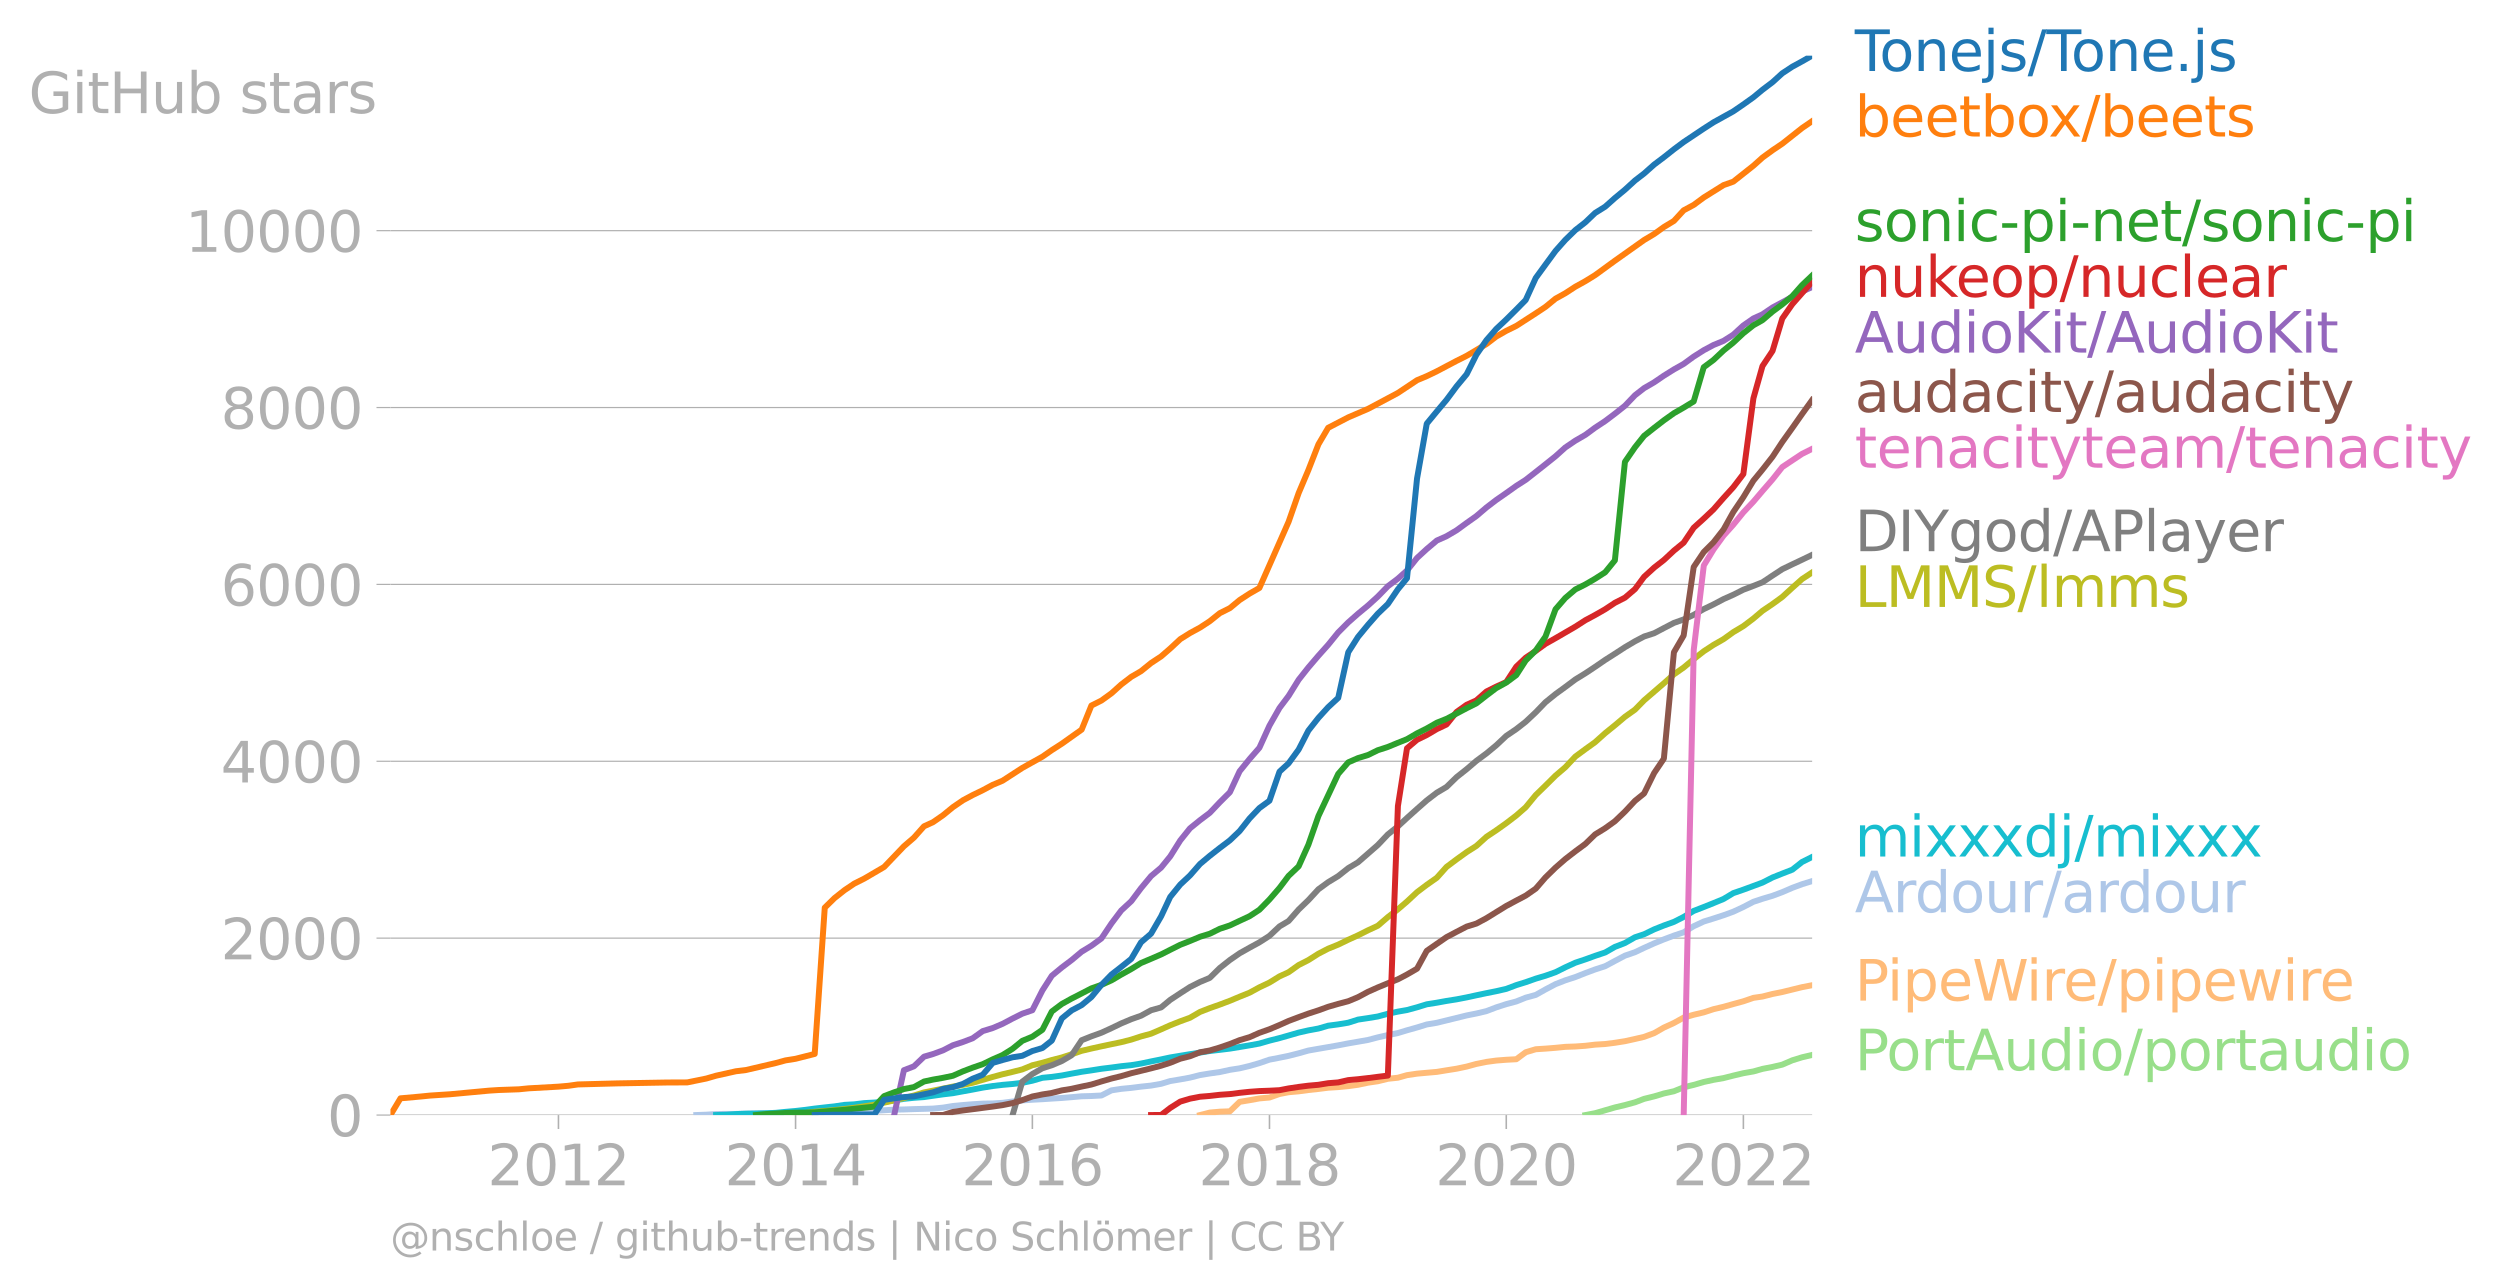 <svg xmlns:xlink="http://www.w3.org/1999/xlink" width="837.3" height="431.485" viewBox="0 0 627.975 323.614" xmlns="http://www.w3.org/2000/svg"><defs><style>*{stroke-linejoin:round;stroke-linecap:butt}</style></defs><g id="figure_1"><path d="M0 323.614h627.975V0H0v323.614z" style="fill:none" id="patch_1"/><g id="axes_1"><path d="M98.073 280.087h357.12V13.975H98.073v266.112z" style="fill:none" id="patch_2"/><g id="matplotlib.axis_1"><g id="xtick_1"><g id="line2d_1"><defs><path id="m285164b189" d="M0 0v3.5" style="stroke:#b0b0b0;stroke-width:.4"/></defs><use xlink:href="#m285164b189" x="140.279" y="280.087" style="fill:#b0b0b0;stroke:#b0b0b0;stroke-width:.4"/></g><g style="fill:#b0b0b0" transform="matrix(.14 0 0 -.14 122.464 297.724)" id="text_1"><defs><path id="DejaVuSans-32" d="M1228 531h2203V0H469v531q359 372 979 998 621 627 780 809 303 340 423 576 121 236 121 464 0 372-261 606-261 235-680 235-297 0-627-103-329-103-704-313v638q381 153 712 231 332 78 607 78 725 0 1156-363 431-362 431-968 0-288-108-546-107-257-392-607-78-91-497-524-418-433-1181-1211z" transform="scale(.016)"/><path id="DejaVuSans-30" d="M2034 4250q-487 0-733-480-245-479-245-1442 0-959 245-1439 246-480 733-480 491 0 736 480 246 480 246 1439 0 963-246 1442-245 480-736 480zm0 500q785 0 1199-621 414-620 414-1801 0-1178-414-1799Q2819-91 2034-91q-784 0-1198 620-414 621-414 1799 0 1181 414 1801 414 621 1198 621z" transform="scale(.016)"/><path id="DejaVuSans-31" d="M794 531h1031v3560L703 3866v575l1116 225h631V531h1031V0H794v531z" transform="scale(.016)"/></defs><use xlink:href="#DejaVuSans-32"/><use xlink:href="#DejaVuSans-30" x="63.623"/><use xlink:href="#DejaVuSans-31" x="127.246"/><use xlink:href="#DejaVuSans-32" x="190.869"/></g></g><g id="xtick_2"><use xlink:href="#m285164b189" x="199.84" y="280.087" style="fill:#b0b0b0;stroke:#b0b0b0;stroke-width:.4" id="line2d_2"/><g style="fill:#b0b0b0" transform="matrix(.14 0 0 -.14 182.025 297.724)" id="text_2"><defs><path id="DejaVuSans-34" d="M2419 4116 825 1625h1594v2491zm-166 550h794V1625h666v-525h-666V0h-628v1100H313v609l1940 2957z" transform="scale(.016)"/></defs><use xlink:href="#DejaVuSans-32"/><use xlink:href="#DejaVuSans-30" x="63.623"/><use xlink:href="#DejaVuSans-31" x="127.246"/><use xlink:href="#DejaVuSans-34" x="190.869"/></g></g><g id="xtick_3"><use xlink:href="#m285164b189" x="259.319" y="280.087" style="fill:#b0b0b0;stroke:#b0b0b0;stroke-width:.4" id="line2d_3"/><g style="fill:#b0b0b0" transform="matrix(.14 0 0 -.14 241.504 297.724)" id="text_3"><defs><path id="DejaVuSans-36" d="M2113 2584q-425 0-674-291-248-290-248-796 0-503 248-796 249-292 674-292t673 292q248 293 248 796 0 506-248 796-248 291-673 291zm1253 1979v-575q-238 112-480 171-242 60-480 60-625 0-955-422-329-422-376-1275 184 272 462 417 279 145 613 145 703 0 1111-427 408-426 408-1160 0-719-425-1154Q2819-91 2113-91q-810 0-1238 620-428 621-428 1799 0 1106 525 1764t1409 658q238 0 480-47t505-140z" transform="scale(.016)"/></defs><use xlink:href="#DejaVuSans-32"/><use xlink:href="#DejaVuSans-30" x="63.623"/><use xlink:href="#DejaVuSans-31" x="127.246"/><use xlink:href="#DejaVuSans-36" x="190.869"/></g></g><g id="xtick_4"><use xlink:href="#m285164b189" x="318.88" y="280.087" style="fill:#b0b0b0;stroke:#b0b0b0;stroke-width:.4" id="line2d_4"/><g style="fill:#b0b0b0" transform="matrix(.14 0 0 -.14 301.065 297.724)" id="text_4"><defs><path id="DejaVuSans-38" d="M2034 2216q-450 0-708-241-257-241-257-662 0-422 257-663 258-241 708-241t709 242q260 243 260 662 0 421-258 662-257 241-711 241zm-631 268q-406 100-633 378-226 279-226 679 0 559 398 884 399 325 1092 325 697 0 1094-325t397-884q0-400-227-679-226-278-629-378 456-106 710-416 255-309 255-755 0-679-414-1042Q2806-91 2034-91q-771 0-1186 362-414 363-414 1042 0 446 256 755 257 310 713 416zm-231 997q0-362 226-565 227-203 636-203 407 0 636 203 230 203 230 565 0 363-230 566-229 203-636 203-409 0-636-203-226-203-226-566z" transform="scale(.016)"/></defs><use xlink:href="#DejaVuSans-32"/><use xlink:href="#DejaVuSans-30" x="63.623"/><use xlink:href="#DejaVuSans-31" x="127.246"/><use xlink:href="#DejaVuSans-38" x="190.869"/></g></g><g id="xtick_5"><use xlink:href="#m285164b189" x="378.359" y="280.087" style="fill:#b0b0b0;stroke:#b0b0b0;stroke-width:.4" id="line2d_5"/><g style="fill:#b0b0b0" transform="matrix(.14 0 0 -.14 360.544 297.724)" id="text_5"><use xlink:href="#DejaVuSans-32"/><use xlink:href="#DejaVuSans-30" x="63.623"/><use xlink:href="#DejaVuSans-32" x="127.246"/><use xlink:href="#DejaVuSans-30" x="190.869"/></g></g><g id="xtick_6"><use xlink:href="#m285164b189" x="437.92" y="280.087" style="fill:#b0b0b0;stroke:#b0b0b0;stroke-width:.4" id="line2d_6"/><g style="fill:#b0b0b0" transform="matrix(.14 0 0 -.14 420.105 297.724)" id="text_6"><use xlink:href="#DejaVuSans-32"/><use xlink:href="#DejaVuSans-30" x="63.623"/><use xlink:href="#DejaVuSans-32" x="127.246"/><use xlink:href="#DejaVuSans-32" x="190.869"/></g></g></g><g id="matplotlib.axis_2"><g id="ytick_1"><path d="M98.073 280.087h357.12" clip-path="url(#p137715a46f)" style="fill:none;stroke:#b0b0b0;stroke-width:.3;stroke-linecap:square" id="line2d_7"/><g id="line2d_8"><defs><path id="m253e7e2cfb" d="M0 0h-3.5" style="stroke:#b0b0b0;stroke-width:.3"/></defs><use xlink:href="#m253e7e2cfb" x="98.073" y="280.087" style="fill:#b0b0b0;stroke:#b0b0b0;stroke-width:.3"/></g><use xlink:href="#DejaVuSans-30" style="fill:#b0b0b0" transform="matrix(.14 0 0 -.14 82.166 285.406)" id="text_7"/></g><g id="ytick_2"><path d="M98.073 235.657h357.12" clip-path="url(#p137715a46f)" style="fill:none;stroke:#b0b0b0;stroke-width:.3;stroke-linecap:square" id="line2d_9"/><use xlink:href="#m253e7e2cfb" x="98.073" y="235.657" style="fill:#b0b0b0;stroke:#b0b0b0;stroke-width:.3" id="line2d_10"/><g style="fill:#b0b0b0" transform="matrix(.14 0 0 -.14 55.443 240.976)" id="text_8"><use xlink:href="#DejaVuSans-32"/><use xlink:href="#DejaVuSans-30" x="63.623"/><use xlink:href="#DejaVuSans-30" x="127.246"/><use xlink:href="#DejaVuSans-30" x="190.869"/></g></g><g id="ytick_3"><path d="M98.073 191.227h357.12" clip-path="url(#p137715a46f)" style="fill:none;stroke:#b0b0b0;stroke-width:.3;stroke-linecap:square" id="line2d_11"/><use xlink:href="#m253e7e2cfb" x="98.073" y="191.227" style="fill:#b0b0b0;stroke:#b0b0b0;stroke-width:.3" id="line2d_12"/><g style="fill:#b0b0b0" transform="matrix(.14 0 0 -.14 55.443 196.546)" id="text_9"><use xlink:href="#DejaVuSans-34"/><use xlink:href="#DejaVuSans-30" x="63.623"/><use xlink:href="#DejaVuSans-30" x="127.246"/><use xlink:href="#DejaVuSans-30" x="190.869"/></g></g><g id="ytick_4"><path d="M98.073 146.797h357.12" clip-path="url(#p137715a46f)" style="fill:none;stroke:#b0b0b0;stroke-width:.3;stroke-linecap:square" id="line2d_13"/><use xlink:href="#m253e7e2cfb" x="98.073" y="146.797" style="fill:#b0b0b0;stroke:#b0b0b0;stroke-width:.3" id="line2d_14"/><g style="fill:#b0b0b0" transform="matrix(.14 0 0 -.14 55.443 152.116)" id="text_10"><use xlink:href="#DejaVuSans-36"/><use xlink:href="#DejaVuSans-30" x="63.623"/><use xlink:href="#DejaVuSans-30" x="127.246"/><use xlink:href="#DejaVuSans-30" x="190.869"/></g></g><g id="ytick_5"><path d="M98.073 102.368h357.12" clip-path="url(#p137715a46f)" style="fill:none;stroke:#b0b0b0;stroke-width:.3;stroke-linecap:square" id="line2d_15"/><use xlink:href="#m253e7e2cfb" x="98.073" y="102.368" style="fill:#b0b0b0;stroke:#b0b0b0;stroke-width:.3" id="line2d_16"/><g style="fill:#b0b0b0" transform="matrix(.14 0 0 -.14 55.443 107.687)" id="text_11"><use xlink:href="#DejaVuSans-38"/><use xlink:href="#DejaVuSans-30" x="63.623"/><use xlink:href="#DejaVuSans-30" x="127.246"/><use xlink:href="#DejaVuSans-30" x="190.869"/></g></g><g id="ytick_6"><path d="M98.073 57.938h357.12" clip-path="url(#p137715a46f)" style="fill:none;stroke:#b0b0b0;stroke-width:.3;stroke-linecap:square" id="line2d_17"/><use xlink:href="#m253e7e2cfb" x="98.073" y="57.938" style="fill:#b0b0b0;stroke:#b0b0b0;stroke-width:.3" id="line2d_18"/><g style="fill:#b0b0b0" transform="matrix(.14 0 0 -.14 46.536 63.257)" id="text_12"><use xlink:href="#DejaVuSans-31"/><use xlink:href="#DejaVuSans-30" x="63.623"/><use xlink:href="#DejaVuSans-30" x="127.246"/><use xlink:href="#DejaVuSans-30" x="190.869"/><use xlink:href="#DejaVuSans-30" x="254.492"/></g></g><g style="fill:#b0b0b0" transform="matrix(.14 0 0 -.14 7.2 28.415)" id="text_13"><defs><path id="DejaVuSans-47" d="M3809 666v1253H2778v519h1656V434q-365-259-806-392-440-133-940-133-1094 0-1712 639-617 640-617 1780 0 1144 617 1783 618 639 1712 639 456 0 867-113 411-112 758-331v-672q-350 297-744 447t-828 150q-857 0-1287-478-429-478-429-1425 0-944 429-1422 430-478 1287-478 334 0 596 58 263 58 472 180z" transform="scale(.016)"/><path id="DejaVuSans-69" d="M603 3500h575V0H603v3500zm0 1363h575v-729H603v729z" transform="scale(.016)"/><path id="DejaVuSans-74" d="M1172 4494v-994h1184v-447H1172V1153q0-428 117-550t477-122h590V0h-590q-666 0-919 248-253 249-253 905v1900H172v447h422v994h578z" transform="scale(.016)"/><path id="DejaVuSans-48" d="M628 4666h631V2753h2294v1913h631V0h-631v2222H1259V0H628v4666z" transform="scale(.016)"/><path id="DejaVuSans-75" d="M544 1381v2119h575V1403q0-497 193-746 194-248 582-248 465 0 735 297 271 297 271 810v1984h575V0h-575v538q-209-319-486-474-276-155-642-155-603 0-916 375-312 375-312 1097zm1447 2203z" transform="scale(.016)"/><path id="DejaVuSans-62" d="M3116 1747q0 634-261 995t-717 361q-457 0-718-361t-261-995q0-634 261-995t718-361q456 0 717 361t261 995zM1159 2969q182 312 458 463 277 152 661 152 638 0 1036-506 399-506 399-1331T3314 415Q2916-91 2278-91q-384 0-661 152-276 152-458 464V0H581v4863h578V2969z" transform="scale(.016)"/><path id="DejaVuSans-73" d="M2834 3397v-544q-243 125-506 187-262 63-544 63-428 0-642-131t-214-394q0-200 153-314t616-217l197-44q612-131 870-370t258-667q0-488-386-773Q2250-91 1575-91q-281 0-586 55T347 128v594q319-166 628-249 309-82 613-82 406 0 624 139 219 139 219 392 0 234-158 359-157 125-692 241l-200 47q-534 112-772 345-237 233-237 639 0 494 350 762 350 269 994 269 318 0 599-47 282-46 519-140z" transform="scale(.016)"/><path id="DejaVuSans-61" d="M2194 1759q-697 0-966-159t-269-544q0-306 202-486 202-179 548-179 479 0 768 339t289 901v128h-572zm1147 238V0h-575v531q-197-318-491-470T1556-91q-537 0-855 302-317 302-317 808 0 590 395 890 396 300 1180 300h807v57q0 397-261 614t-733 217q-300 0-585-72-284-72-546-216v532q315 122 612 182 297 61 578 61 760 0 1135-394 375-393 375-1193z" transform="scale(.016)"/><path id="DejaVuSans-72" d="M2631 2963q-97 56-211 82-114 27-251 27-488 0-749-317t-261-911V0H581v3500h578v-544q182 319 472 473 291 155 707 155 59 0 131-8 72-7 159-23l3-590z" transform="scale(.016)"/></defs><use xlink:href="#DejaVuSans-47"/><use xlink:href="#DejaVuSans-69" x="77.49"/><use xlink:href="#DejaVuSans-74" x="105.273"/><use xlink:href="#DejaVuSans-48" x="144.482"/><use xlink:href="#DejaVuSans-75" x="219.678"/><use xlink:href="#DejaVuSans-62" x="283.057"/><use xlink:href="#DejaVuSans-20" x="346.533"/><use xlink:href="#DejaVuSans-73" x="378.32"/><use xlink:href="#DejaVuSans-74" x="430.42"/><use xlink:href="#DejaVuSans-61" x="469.629"/><use xlink:href="#DejaVuSans-72" x="530.908"/><use xlink:href="#DejaVuSans-73" x="572.021"/></g></g><path d="m398.24 280.087 2.444-.467 2.526-.733 2.444-.71 2.526-.6 2.526-.69 2.281-.866 2.526-.622 2.444-.733 2.526-.555 2.445-1 2.525-.6 2.526-.733 2.445-.533 2.526-.444 2.444-.622 2.526-.6 2.526-.444 2.28-.644 2.527-.49 2.444-.577 2.526-1.088 2.444-.756 2.526-.6" clip-path="url(#p137715a46f)" style="fill:none;stroke:#98df8a;stroke-width:1.5;stroke-linecap:square" id="line2d_19"/><path d="m301.443 280.087 2.445-.622 2.525-.222 2.526-.09 2.445-2.376 2.526-.422 2.444-.445 2.526-.222 2.526-.888 2.28-.445 2.527-.222 2.444-.333 2.526-.267 2.444-.31 2.526-.156 2.526-.245 2.444-.333 2.526-.533 2.444-.355 2.526-.622 2.526-.267 2.282-.644 2.525-.378 2.445-.222 2.526-.222 2.444-.4 2.526-.4 2.526-.533 2.444-.667 2.526-.51 2.444-.334 2.526-.2 2.526-.133 2.363-1.755 2.525-.755 2.445-.156 2.526-.2 2.444-.244 2.526-.089 2.526-.178 2.444-.288 2.526-.156 2.444-.31 2.526-.4 2.526-.556 2.281-.533 2.526-.933 2.444-1.4 2.526-1.155 2.445-1.355 2.525-.711 2.526-.6 2.445-.8 2.526-.6 2.444-.688 2.526-.689 2.526-.866 2.28-.333 2.527-.644 2.444-.49 2.526-.621 2.444-.6 2.526-.489" clip-path="url(#p137715a46f)" style="fill:none;stroke:#ffbb78;stroke-width:1.5;stroke-linecap:square" id="line2d_20"/><path d="m174.907 280.087 2.526-.09 2.444-.155 2.526-.044h2.445l2.525-.067 2.526-.044 2.445-.022 2.526-.045 2.444-.044 2.526-.045 2.526-.022 2.28-.089 2.527-.089 2.444-.11 2.526-.09 2.444-.066 2.526-.045h2.526l2.444-.133 2.526-.155 2.444-.045 2.526-.089 2.526-.066 2.282-.067 2.525-.244 2.445-.4 2.526-.245 2.444-.2 2.526-.155 2.526-.044 2.444-.156 2.526-.333 2.444-.267 2.526-.177 2.526-.134 2.363-.155 2.525-.156 2.445-.2 2.526-.222 2.444-.067 2.526-.133 2.526-1.288 2.444-.378 2.526-.244 2.444-.311 2.526-.267 2.526-.444 2.281-.689 2.526-.422 2.444-.444 2.526-.644 2.445-.4 2.525-.356 2.526-.555 2.445-.378 2.526-.6 2.444-.71 2.526-.867 2.526-.489 2.28-.466 2.527-.644 2.444-.689 2.526-.444 2.444-.422 2.526-.445 2.526-.488 2.444-.422 2.526-.445 2.444-.644 2.526-.578 2.526-.51 2.282-.69 2.525-.71 2.445-.755 2.526-.422 2.444-.6 2.526-.622 2.526-.622 2.444-.489 2.526-.6 2.444-.933 2.526-.822 2.526-.666 2.363-.955 2.525-.69 2.445-1.376 2.526-1.333 2.444-.956 2.526-.822 2.526-1 2.444-.91 2.526-.822 2.444-1.31 2.526-1.334 2.526-.866 2.281-1.088 2.526-1.133 2.444-1 2.526-.955 2.445-.822 2.525-1.533 2.526-1.177 2.445-.756 2.526-.822 2.444-.888 2.526-1.178 2.526-1.31 2.28-.756 2.527-.755 2.444-.91 2.526-1.09 2.444-.91 2.526-.778" clip-path="url(#p137715a46f)" style="fill:none;stroke:#aec7e8;stroke-width:1.5;stroke-linecap:square" id="line2d_21"/><g style="fill:#1f77b4" transform="matrix(.14 0 0 -.14 465.907 17.838)" id="text_14"><defs><path id="DejaVuSans-54" d="M-19 4666h3947v-532H2272V0h-634v4134H-19v532z" transform="scale(.016)"/><path id="DejaVuSans-6f" d="M1959 3097q-462 0-731-361t-269-989q0-628 267-989 268-361 733-361 460 0 728 362 269 363 269 988 0 622-269 986-268 364-728 364zm0 487q750 0 1178-488 429-487 429-1349 0-859-429-1349Q2709-91 1959-91q-753 0-1180 489-426 490-426 1349 0 862 426 1349 427 488 1180 488z" transform="scale(.016)"/><path id="DejaVuSans-6e" d="M3513 2113V0h-575v2094q0 497-194 743-194 247-581 247-466 0-735-297-269-296-269-809V0H581v3500h578v-544q207 316 486 472 280 156 646 156 603 0 912-373 310-373 310-1098z" transform="scale(.016)"/><path id="DejaVuSans-65" d="M3597 1894v-281H953q38-594 358-905t892-311q331 0 642 81t618 244V178Q3153 47 2828-22t-659-69q-838 0-1327 487-489 488-489 1320 0 859 464 1363 464 505 1252 505 706 0 1117-455 411-454 411-1235zm-575 169q-6 471-264 752-258 282-683 282-481 0-770-272t-333-766l2050 4z" transform="scale(.016)"/><path id="DejaVuSans-6a" d="M603 3500h575V-63q0-668-255-968-254-300-820-300h-219v487H38q328 0 446 152Q603-541 603-63v3563zm0 1363h575v-729H603v729z" transform="scale(.016)"/><path id="DejaVuSans-2f" d="M1625 4666h531L531-594H0l1625 5260z" transform="scale(.016)"/><path id="DejaVuSans-2e" d="M684 794h660V0H684v794z" transform="scale(.016)"/></defs><use xlink:href="#DejaVuSans-54"/><use xlink:href="#DejaVuSans-6f" x="44.084"/><use xlink:href="#DejaVuSans-6e" x="105.266"/><use xlink:href="#DejaVuSans-65" x="168.645"/><use xlink:href="#DejaVuSans-6a" x="230.168"/><use xlink:href="#DejaVuSans-73" x="257.951"/><use xlink:href="#DejaVuSans-2f" x="310.051"/><use xlink:href="#DejaVuSans-54" x="343.742"/><use xlink:href="#DejaVuSans-6f" x="387.826"/><use xlink:href="#DejaVuSans-6e" x="449.008"/><use xlink:href="#DejaVuSans-65" x="512.387"/><use xlink:href="#DejaVuSans-2e" x="573.91"/><use xlink:href="#DejaVuSans-6a" x="605.697"/><use xlink:href="#DejaVuSans-73" x="633.48"/></g><g style="fill:#ff7f0e" transform="matrix(.14 0 0 -.14 465.907 34.299)" id="text_15"><defs><path id="DejaVuSans-78" d="M3513 3500 2247 1797 3578 0h-678L1881 1375 863 0H184l1360 1831L300 3500h678l928-1247 928 1247h679z" transform="scale(.016)"/></defs><use xlink:href="#DejaVuSans-62"/><use xlink:href="#DejaVuSans-65" x="63.477"/><use xlink:href="#DejaVuSans-65" x="125"/><use xlink:href="#DejaVuSans-74" x="186.523"/><use xlink:href="#DejaVuSans-62" x="225.732"/><use xlink:href="#DejaVuSans-6f" x="289.209"/><use xlink:href="#DejaVuSans-78" x="347.266"/><use xlink:href="#DejaVuSans-2f" x="406.445"/><use xlink:href="#DejaVuSans-62" x="440.137"/><use xlink:href="#DejaVuSans-65" x="503.613"/><use xlink:href="#DejaVuSans-65" x="565.137"/><use xlink:href="#DejaVuSans-74" x="626.66"/><use xlink:href="#DejaVuSans-73" x="665.869"/></g><g style="fill:#2ca02c" transform="matrix(.14 0 0 -.14 465.907 60.567)" id="text_16"><defs><path id="DejaVuSans-63" d="M3122 3366v-538q-244 135-489 202t-495 67q-560 0-870-355-309-354-309-995t309-996q310-354 870-354 250 0 495 67t489 202V134Q2881 22 2623-34q-257-57-548-57-791 0-1257 497-465 497-465 1341 0 856 470 1346 471 491 1290 491 265 0 518-55 253-54 491-163z" transform="scale(.016)"/><path id="DejaVuSans-2d" d="M313 2009h1684v-512H313v512z" transform="scale(.016)"/><path id="DejaVuSans-70" d="M1159 525v-1856H581v4831h578v-531q182 312 458 463 277 152 661 152 638 0 1036-506 399-506 399-1331T3314 415Q2916-91 2278-91q-384 0-661 152-276 152-458 464zm1957 1222q0 634-261 995t-717 361q-457 0-718-361t-261-995q0-634 261-995t718-361q456 0 717 361t261 995z" transform="scale(.016)"/></defs><use xlink:href="#DejaVuSans-73"/><use xlink:href="#DejaVuSans-6f" x="52.1"/><use xlink:href="#DejaVuSans-6e" x="113.281"/><use xlink:href="#DejaVuSans-69" x="176.66"/><use xlink:href="#DejaVuSans-63" x="204.443"/><use xlink:href="#DejaVuSans-2d" x="259.424"/><use xlink:href="#DejaVuSans-70" x="295.508"/><use xlink:href="#DejaVuSans-69" x="358.984"/><use xlink:href="#DejaVuSans-2d" x="386.768"/><use xlink:href="#DejaVuSans-6e" x="422.852"/><use xlink:href="#DejaVuSans-65" x="486.23"/><use xlink:href="#DejaVuSans-74" x="547.754"/><use xlink:href="#DejaVuSans-2f" x="586.963"/><use xlink:href="#DejaVuSans-73" x="620.654"/><use xlink:href="#DejaVuSans-6f" x="672.754"/><use xlink:href="#DejaVuSans-6e" x="733.936"/><use xlink:href="#DejaVuSans-69" x="797.314"/><use xlink:href="#DejaVuSans-63" x="825.098"/><use xlink:href="#DejaVuSans-2d" x="880.078"/><use xlink:href="#DejaVuSans-70" x="916.162"/><use xlink:href="#DejaVuSans-69" x="979.639"/></g><g style="fill:#d62728" transform="matrix(.14 0 0 -.14 465.907 74.567)" id="text_17"><defs><path id="DejaVuSans-6b" d="M581 4863h578V1991l1716 1509h734L1753 1863 3688 0h-750L1159 1709V0H581v4863z" transform="scale(.016)"/><path id="DejaVuSans-6c" d="M603 4863h575V0H603v4863z" transform="scale(.016)"/></defs><use xlink:href="#DejaVuSans-6e"/><use xlink:href="#DejaVuSans-75" x="63.379"/><use xlink:href="#DejaVuSans-6b" x="126.758"/><use xlink:href="#DejaVuSans-65" x="181.043"/><use xlink:href="#DejaVuSans-6f" x="242.566"/><use xlink:href="#DejaVuSans-70" x="303.748"/><use xlink:href="#DejaVuSans-2f" x="367.225"/><use xlink:href="#DejaVuSans-6e" x="400.916"/><use xlink:href="#DejaVuSans-75" x="464.295"/><use xlink:href="#DejaVuSans-63" x="527.674"/><use xlink:href="#DejaVuSans-6c" x="582.654"/><use xlink:href="#DejaVuSans-65" x="610.438"/><use xlink:href="#DejaVuSans-61" x="671.961"/><use xlink:href="#DejaVuSans-72" x="733.24"/></g><g style="fill:#9467bd" transform="matrix(.14 0 0 -.14 465.907 88.567)" id="text_18"><defs><path id="DejaVuSans-41" d="m2188 4044-857-2322h1716l-859 2322zm-357 622h716L4325 0h-656l-425 1197H1141L716 0H50l1781 4666z" transform="scale(.016)"/><path id="DejaVuSans-64" d="M2906 2969v1894h575V0h-575v525q-181-312-458-464-276-152-664-152-634 0-1033 506-398 507-398 1332t398 1331q399 506 1033 506 388 0 664-152 277-151 458-463zM947 1747q0-634 261-995t717-361q456 0 718 361 263 361 263 995t-263 995q-262 361-718 361t-717-361q-261-361-261-995z" transform="scale(.016)"/><path id="DejaVuSans-4b" d="M628 4666h631V2694l2094 1972h813L1850 2491 4331 0h-831L1259 2247V0H628v4666z" transform="scale(.016)"/></defs><use xlink:href="#DejaVuSans-41"/><use xlink:href="#DejaVuSans-75" x="68.408"/><use xlink:href="#DejaVuSans-64" x="131.787"/><use xlink:href="#DejaVuSans-69" x="195.264"/><use xlink:href="#DejaVuSans-6f" x="223.047"/><use xlink:href="#DejaVuSans-4b" x="284.229"/><use xlink:href="#DejaVuSans-69" x="349.805"/><use xlink:href="#DejaVuSans-74" x="377.588"/><use xlink:href="#DejaVuSans-2f" x="416.797"/><use xlink:href="#DejaVuSans-41" x="450.488"/><use xlink:href="#DejaVuSans-75" x="518.896"/><use xlink:href="#DejaVuSans-64" x="582.275"/><use xlink:href="#DejaVuSans-69" x="645.752"/><use xlink:href="#DejaVuSans-6f" x="673.535"/><use xlink:href="#DejaVuSans-4b" x="734.717"/><use xlink:href="#DejaVuSans-69" x="800.293"/><use xlink:href="#DejaVuSans-74" x="828.076"/></g><g style="fill:#8c564b" transform="matrix(.14 0 0 -.14 465.907 103.485)" id="text_19"><defs><path id="DejaVuSans-79" d="M2059-325q-243-625-475-815-231-191-618-191H506v481h338q237 0 368 113 132 112 291 531l103 262L191 3500h609L1894 763l1094 2737h609L2059-325z" transform="scale(.016)"/></defs><use xlink:href="#DejaVuSans-61"/><use xlink:href="#DejaVuSans-75" x="61.279"/><use xlink:href="#DejaVuSans-64" x="124.658"/><use xlink:href="#DejaVuSans-61" x="188.135"/><use xlink:href="#DejaVuSans-63" x="249.414"/><use xlink:href="#DejaVuSans-69" x="304.395"/><use xlink:href="#DejaVuSans-74" x="332.178"/><use xlink:href="#DejaVuSans-79" x="371.387"/><use xlink:href="#DejaVuSans-2f" x="430.566"/><use xlink:href="#DejaVuSans-61" x="464.258"/><use xlink:href="#DejaVuSans-75" x="525.537"/><use xlink:href="#DejaVuSans-64" x="588.916"/><use xlink:href="#DejaVuSans-61" x="652.393"/><use xlink:href="#DejaVuSans-63" x="713.672"/><use xlink:href="#DejaVuSans-69" x="768.652"/><use xlink:href="#DejaVuSans-74" x="796.436"/><use xlink:href="#DejaVuSans-79" x="835.645"/></g><g style="fill:#e377c2" transform="matrix(.14 0 0 -.14 465.907 117.485)" id="text_20"><defs><path id="DejaVuSans-6d" d="M3328 2828q216 388 516 572t706 184q547 0 844-383 297-382 297-1088V0h-578v2094q0 503-179 746-178 244-543 244-447 0-707-297-259-296-259-809V0h-578v2094q0 506-178 748t-550 242q-441 0-701-298-259-298-259-808V0H581v3500h578v-544q197 322 472 475t653 153q382 0 649-194 267-193 395-562z" transform="scale(.016)"/></defs><use xlink:href="#DejaVuSans-74"/><use xlink:href="#DejaVuSans-65" x="39.209"/><use xlink:href="#DejaVuSans-6e" x="100.732"/><use xlink:href="#DejaVuSans-61" x="164.111"/><use xlink:href="#DejaVuSans-63" x="225.391"/><use xlink:href="#DejaVuSans-69" x="280.371"/><use xlink:href="#DejaVuSans-74" x="308.154"/><use xlink:href="#DejaVuSans-79" x="347.363"/><use xlink:href="#DejaVuSans-74" x="406.543"/><use xlink:href="#DejaVuSans-65" x="445.752"/><use xlink:href="#DejaVuSans-61" x="507.275"/><use xlink:href="#DejaVuSans-6d" x="568.555"/><use xlink:href="#DejaVuSans-2f" x="665.967"/><use xlink:href="#DejaVuSans-74" x="699.658"/><use xlink:href="#DejaVuSans-65" x="738.867"/><use xlink:href="#DejaVuSans-6e" x="800.391"/><use xlink:href="#DejaVuSans-61" x="863.77"/><use xlink:href="#DejaVuSans-63" x="925.049"/><use xlink:href="#DejaVuSans-69" x="980.029"/><use xlink:href="#DejaVuSans-74" x="1007.813"/><use xlink:href="#DejaVuSans-79" x="1047.021"/></g><g style="fill:#7f7f7f" transform="matrix(.14 0 0 -.14 465.907 138.451)" id="text_21"><defs><path id="DejaVuSans-44" d="M1259 4147V519h763q966 0 1414 437 448 438 448 1382 0 937-448 1373t-1414 436h-763zm-631 519h1297q1356 0 1990-564 635-564 635-1764 0-1207-638-1773Q3275 0 1925 0H628v4666z" transform="scale(.016)"/><path id="DejaVuSans-49" d="M628 4666h631V0H628v4666z" transform="scale(.016)"/><path id="DejaVuSans-59" d="M-13 4666h679l1293-1919 1285 1919h678L2272 2222V0h-634v2222L-13 4666z" transform="scale(.016)"/><path id="DejaVuSans-67" d="M2906 1791q0 625-258 968-257 344-723 344-462 0-720-344-258-343-258-968 0-622 258-966t720-344q466 0 723 344 258 344 258 966zm575-1357q0-893-397-1329-396-436-1215-436-303 0-572 45t-522 139v559q253-137 500-202 247-66 503-66 566 0 847 295t281 892v285q-178-310-456-463T1784 0Q1141 0 747 490 353 981 353 1791q0 812 394 1302 394 491 1037 491 388 0 666-153t456-462v531h575V434z" transform="scale(.016)"/><path id="DejaVuSans-50" d="M1259 4147V2394h794q441 0 681 228 241 228 241 650 0 419-241 647-240 228-681 228h-794zm-631 519h1425q785 0 1186-355 402-355 402-1039 0-691-402-1044-401-353-1186-353h-794V0H628v4666z" transform="scale(.016)"/></defs><use xlink:href="#DejaVuSans-44"/><use xlink:href="#DejaVuSans-49" x="77.002"/><use xlink:href="#DejaVuSans-59" x="106.494"/><use xlink:href="#DejaVuSans-67" x="167.578"/><use xlink:href="#DejaVuSans-6f" x="231.055"/><use xlink:href="#DejaVuSans-64" x="292.236"/><use xlink:href="#DejaVuSans-2f" x="355.713"/><use xlink:href="#DejaVuSans-41" x="389.404"/><use xlink:href="#DejaVuSans-50" x="457.813"/><use xlink:href="#DejaVuSans-6c" x="518.115"/><use xlink:href="#DejaVuSans-61" x="545.898"/><use xlink:href="#DejaVuSans-79" x="607.178"/><use xlink:href="#DejaVuSans-65" x="666.357"/><use xlink:href="#DejaVuSans-72" x="727.881"/></g><g style="fill:#bcbd22" transform="matrix(.14 0 0 -.14 465.907 152.451)" id="text_22"><defs><path id="DejaVuSans-4c" d="M628 4666h631V531h2272V0H628v4666z" transform="scale(.016)"/><path id="DejaVuSans-4d" d="M628 4666h941l1190-3175 1197 3175h941V0h-616v4097L3078 897h-634L1241 4097V0H628v4666z" transform="scale(.016)"/><path id="DejaVuSans-53" d="M3425 4513v-616q-359 172-678 256-319 85-616 85-515 0-795-200t-280-569q0-310 186-468 186-157 705-254l381-78q706-135 1042-474t336-907q0-679-455-1029Q2797-91 1919-91q-331 0-705 75-373 75-773 222v650q384-215 753-325 369-109 725-109 540 0 834 212 294 213 294 607 0 343-211 537t-692 291l-385 75q-706 140-1022 440-315 300-315 835 0 619 436 975t1201 356q329 0 669-60 341-59 697-177z" transform="scale(.016)"/></defs><use xlink:href="#DejaVuSans-4c"/><use xlink:href="#DejaVuSans-4d" x="55.713"/><use xlink:href="#DejaVuSans-4d" x="141.992"/><use xlink:href="#DejaVuSans-53" x="228.271"/><use xlink:href="#DejaVuSans-2f" x="291.748"/><use xlink:href="#DejaVuSans-6c" x="325.439"/><use xlink:href="#DejaVuSans-6d" x="353.223"/><use xlink:href="#DejaVuSans-6d" x="450.635"/><use xlink:href="#DejaVuSans-73" x="548.047"/></g><g style="fill:#17becf" transform="matrix(.14 0 0 -.14 465.907 215.16)" id="text_23"><use xlink:href="#DejaVuSans-6d"/><use xlink:href="#DejaVuSans-69" x="97.412"/><use xlink:href="#DejaVuSans-78" x="125.195"/><use xlink:href="#DejaVuSans-78" x="184.375"/><use xlink:href="#DejaVuSans-78" x="243.555"/><use xlink:href="#DejaVuSans-64" x="302.734"/><use xlink:href="#DejaVuSans-6a" x="366.211"/><use xlink:href="#DejaVuSans-2f" x="393.994"/><use xlink:href="#DejaVuSans-6d" x="427.686"/><use xlink:href="#DejaVuSans-69" x="525.098"/><use xlink:href="#DejaVuSans-78" x="552.881"/><use xlink:href="#DejaVuSans-78" x="612.061"/><use xlink:href="#DejaVuSans-78" x="671.24"/></g><g style="fill:#aec7e8" transform="matrix(.14 0 0 -.14 465.907 229.16)" id="text_24"><use xlink:href="#DejaVuSans-41"/><use xlink:href="#DejaVuSans-72" x="68.408"/><use xlink:href="#DejaVuSans-64" x="107.771"/><use xlink:href="#DejaVuSans-6f" x="171.248"/><use xlink:href="#DejaVuSans-75" x="232.43"/><use xlink:href="#DejaVuSans-72" x="295.809"/><use xlink:href="#DejaVuSans-2f" x="336.922"/><use xlink:href="#DejaVuSans-61" x="370.613"/><use xlink:href="#DejaVuSans-72" x="431.893"/><use xlink:href="#DejaVuSans-64" x="471.256"/><use xlink:href="#DejaVuSans-6f" x="534.732"/><use xlink:href="#DejaVuSans-75" x="595.914"/><use xlink:href="#DejaVuSans-72" x="659.293"/></g><g style="fill:#ffbb78" transform="matrix(.14 0 0 -.14 465.907 251.338)" id="text_25"><defs><path id="DejaVuSans-57" d="M213 4666h637l981-3944 978 3944h710l981-3944 978 3944h641L4947 0h-794l-984 4050L2175 0h-794L213 4666z" transform="scale(.016)"/><path id="DejaVuSans-77" d="M269 3500h575l719-2731 715 2731h678l719-2731 716 2731h575L4050 0h-678l-753 2869L1863 0h-679L269 3500z" transform="scale(.016)"/></defs><use xlink:href="#DejaVuSans-50"/><use xlink:href="#DejaVuSans-69" x="58.053"/><use xlink:href="#DejaVuSans-70" x="85.836"/><use xlink:href="#DejaVuSans-65" x="149.313"/><use xlink:href="#DejaVuSans-57" x="210.836"/><use xlink:href="#DejaVuSans-69" x="307.463"/><use xlink:href="#DejaVuSans-72" x="335.246"/><use xlink:href="#DejaVuSans-65" x="374.109"/><use xlink:href="#DejaVuSans-2f" x="435.633"/><use xlink:href="#DejaVuSans-70" x="469.324"/><use xlink:href="#DejaVuSans-69" x="532.801"/><use xlink:href="#DejaVuSans-70" x="560.584"/><use xlink:href="#DejaVuSans-65" x="624.061"/><use xlink:href="#DejaVuSans-77" x="685.584"/><use xlink:href="#DejaVuSans-69" x="767.371"/><use xlink:href="#DejaVuSans-72" x="795.154"/><use xlink:href="#DejaVuSans-65" x="834.018"/></g><g style="fill:#98df8a" transform="matrix(.14 0 0 -.14 465.907 268.844)" id="text_26"><use xlink:href="#DejaVuSans-50"/><use xlink:href="#DejaVuSans-6f" x="56.678"/><use xlink:href="#DejaVuSans-72" x="117.859"/><use xlink:href="#DejaVuSans-74" x="158.973"/><use xlink:href="#DejaVuSans-41" x="198.182"/><use xlink:href="#DejaVuSans-75" x="266.59"/><use xlink:href="#DejaVuSans-64" x="329.969"/><use xlink:href="#DejaVuSans-69" x="393.445"/><use xlink:href="#DejaVuSans-6f" x="421.229"/><use xlink:href="#DejaVuSans-2f" x="482.41"/><use xlink:href="#DejaVuSans-70" x="516.102"/><use xlink:href="#DejaVuSans-6f" x="579.578"/><use xlink:href="#DejaVuSans-72" x="640.76"/><use xlink:href="#DejaVuSans-74" x="681.873"/><use xlink:href="#DejaVuSans-61" x="721.082"/><use xlink:href="#DejaVuSans-75" x="782.361"/><use xlink:href="#DejaVuSans-64" x="845.74"/><use xlink:href="#DejaVuSans-69" x="909.217"/><use xlink:href="#DejaVuSans-6f" x="937"/></g><g style="fill:#b0b0b0" transform="matrix(.097 0 0 -.097 98.073 314.123)" id="text_27"><defs><path id="DejaVuSans-40" d="M2381 1678q0-447 222-702 222-254 610-254 384 0 604 256 221 256 221 700 0 438-225 695-225 258-607 258-378 0-602-256-223-256-223-697zm1703-934q-187-241-429-355t-564-114q-538 0-874 389t-336 1014q0 625 337 1015 338 391 873 391 322 0 565-117 244-117 428-354v409h447V722q457 69 714 417 258 349 258 902 0 334-99 628-98 294-298 544-325 409-792 626t-1017 217q-384 0-738-102-353-101-653-301-490-319-767-836-276-517-276-1120 0-497 179-932 180-434 521-765 328-325 759-495 431-171 922-171 403 0 792 136t714 389l281-347q-390-303-851-464t-936-161q-578 0-1091 205-512 205-912 595Q841 78 631 592q-209 514-209 1105 0 569 212 1084 213 516 607 907 403 396 931 607t1119 211q662 0 1229-272 568-271 952-771 234-307 357-666 124-359 124-744 0-822-497-1297T4084 263v481z" transform="scale(.016)"/><path id="DejaVuSans-68" d="M3513 2113V0h-575v2094q0 497-194 743-194 247-581 247-466 0-735-297-269-296-269-809V0H581v4863h578V2956q207 316 486 472 280 156 646 156 603 0 912-373 310-373 310-1098z" transform="scale(.016)"/><path id="DejaVuSans-7c" d="M1344 4891v-6400H813v6400h531z" transform="scale(.016)"/><path id="DejaVuSans-4e" d="M628 4666h850L3547 763v3903h612V0h-850L1241 3903V0H628v4666z" transform="scale(.016)"/><path id="DejaVuSans-f6" d="M1959 3097q-462 0-731-361t-269-989q0-628 267-989 268-361 733-361 460 0 728 362 269 363 269 988 0 622-269 986-268 364-728 364zm0 487q750 0 1178-488 429-487 429-1349 0-859-429-1349Q2709-91 1959-91q-753 0-1180 489-426 490-426 1349 0 862 426 1349 427 488 1180 488zm295 1266h634v-631h-634v631zm-1222 0h634v-631h-634v631z" transform="scale(.016)"/><path id="DejaVuSans-43" d="M4122 4306v-665q-319 297-680 443-361 147-767 147-800 0-1225-489t-425-1414q0-922 425-1411t1225-489q406 0 767 147t680 444V359q-331-225-702-338-370-112-782-112-1060 0-1670 648-609 649-609 1771 0 1125 609 1773 610 649 1670 649 418 0 788-111 371-111 696-333z" transform="scale(.016)"/><path id="DejaVuSans-42" d="M1259 2228V519h1013q509 0 754 211 246 211 246 645 0 438-246 645-245 208-754 208H1259zm0 1919V2741h935q462 0 688 173 227 174 227 530 0 353-227 528-226 175-688 175h-935zm-631 519h1613q722 0 1112-300 391-300 391-853 0-429-200-682t-588-315q466-100 724-418 258-317 258-792 0-625-425-966Q3088 0 2303 0H628v4666z" transform="scale(.016)"/></defs><use xlink:href="#DejaVuSans-40"/><use xlink:href="#DejaVuSans-6e" x="100"/><use xlink:href="#DejaVuSans-73" x="163.379"/><use xlink:href="#DejaVuSans-63" x="215.479"/><use xlink:href="#DejaVuSans-68" x="270.459"/><use xlink:href="#DejaVuSans-6c" x="333.838"/><use xlink:href="#DejaVuSans-6f" x="361.621"/><use xlink:href="#DejaVuSans-65" x="422.803"/><use xlink:href="#DejaVuSans-20" x="484.326"/><use xlink:href="#DejaVuSans-2f" x="516.113"/><use xlink:href="#DejaVuSans-20" x="549.805"/><use xlink:href="#DejaVuSans-67" x="581.592"/><use xlink:href="#DejaVuSans-69" x="645.068"/><use xlink:href="#DejaVuSans-74" x="672.852"/><use xlink:href="#DejaVuSans-68" x="712.061"/><use xlink:href="#DejaVuSans-75" x="775.439"/><use xlink:href="#DejaVuSans-62" x="838.818"/><use xlink:href="#DejaVuSans-2d" x="902.295"/><use xlink:href="#DejaVuSans-74" x="938.379"/><use xlink:href="#DejaVuSans-72" x="977.588"/><use xlink:href="#DejaVuSans-65" x="1016.451"/><use xlink:href="#DejaVuSans-6e" x="1077.975"/><use xlink:href="#DejaVuSans-64" x="1141.354"/><use xlink:href="#DejaVuSans-73" x="1204.83"/><use xlink:href="#DejaVuSans-20" x="1256.93"/><use xlink:href="#DejaVuSans-7c" x="1288.717"/><use xlink:href="#DejaVuSans-20" x="1322.408"/><use xlink:href="#DejaVuSans-4e" x="1354.195"/><use xlink:href="#DejaVuSans-69" x="1429"/><use xlink:href="#DejaVuSans-63" x="1456.783"/><use xlink:href="#DejaVuSans-6f" x="1511.764"/><use xlink:href="#DejaVuSans-20" x="1572.945"/><use xlink:href="#DejaVuSans-53" x="1604.732"/><use xlink:href="#DejaVuSans-63" x="1668.209"/><use xlink:href="#DejaVuSans-68" x="1723.189"/><use xlink:href="#DejaVuSans-6c" x="1786.568"/><use xlink:href="#DejaVuSans-f6" x="1814.352"/><use xlink:href="#DejaVuSans-6d" x="1875.533"/><use xlink:href="#DejaVuSans-65" x="1972.945"/><use xlink:href="#DejaVuSans-72" x="2034.469"/><use xlink:href="#DejaVuSans-20" x="2075.582"/><use xlink:href="#DejaVuSans-7c" x="2107.369"/><use xlink:href="#DejaVuSans-20" x="2141.061"/><use xlink:href="#DejaVuSans-43" x="2172.848"/><use xlink:href="#DejaVuSans-43" x="2242.672"/><use xlink:href="#DejaVuSans-20" x="2312.496"/><use xlink:href="#DejaVuSans-42" x="2344.283"/><use xlink:href="#DejaVuSans-59" x="2407.387"/></g><path d="m179.877 280.087 2.526-.067 2.445-.178 2.525-.089 2.526-.044 2.445-.067 2.526-.11 2.444-.245 2.526-.222 2.526-.289 2.28-.311 2.527-.289 2.444-.266 2.526-.378 2.444-.133 2.526-.311 2.526-.134 2.444-.2 2.526-.355 2.444-.378 2.526-.266 2.526-.178 2.282-.333 2.525-.356 2.445-.288 2.526-.467 2.444-.444 2.526-.489 2.526-.4 2.444-.289 2.526-.222 2.444-.289 2.526-.533 2.526-.733 2.363-.222 2.525-.355 2.445-.467 2.526-.466 2.444-.356 2.526-.4 2.526-.31 2.444-.334 2.526-.267 2.444-.4 2.526-.533 2.526-.51 2.281-.49 2.526-.421 2.444-.4 2.526-.4 2.445-.4 2.525-.289 2.526-.31 2.445-.4 2.526-.423 2.444-.444 2.526-.733 2.526-.644 2.28-.644 2.527-.734 2.444-.555 2.526-.466 2.444-.711 2.526-.334 2.526-.422 2.444-.777 2.526-.378 2.444-.4 2.526-.688 2.526-.534 2.282-.4 2.525-.688 2.445-.755 2.526-.4 2.444-.445 2.526-.4 2.526-.488 2.444-.533 2.526-.533 2.444-.49 2.526-.577 2.526-.955 2.363-.733 2.525-.889 2.445-.733 2.526-.888 2.444-1.222 2.526-1.155 2.526-.844 2.444-.89 2.526-.843 2.444-1.4 2.526-.977 2.526-1.444 2.281-.756 2.526-1.221 2.444-.978 2.526-.91 2.445-1.245 2.525-1.51 2.526-.978 2.445-.977 2.526-1.044 2.444-1.466 2.526-.867 2.526-.933 2.28-.844 2.527-1.288 2.444-.978 2.526-.977 2.444-1.933 2.526-1.266" clip-path="url(#p137715a46f)" style="fill:none;stroke:#17becf;stroke-width:1.5;stroke-linecap:square" id="line2d_22"/><path d="m199.84 280.087 2.526-.533 2.28-.29 2.527-.2 2.444-.221 2.526-.267 2.444-.31 2.526-.379 2.526-.4 2.444-.51 2.526-.556 2.444-.6 2.526-.644 2.526-.777 2.282-.445 2.525-.51 2.445-.512 2.526-.422 2.444-.533 2.526-.733 2.526-.733 2.444-.666 2.526-.6 2.444-.622 2.526-1.044 2.526-.622 2.363-.689 2.525-.644 2.445-.8 2.526-.866 2.444-.578 2.526-.555 2.526-.533 2.444-.511 2.526-.645 2.444-.8 2.526-.688 2.526-1.089 2.281-1.021 2.526-1 2.444-.889 2.526-1.466 2.445-.955 2.525-.889 2.526-.955 2.445-1.022 2.526-1.022 2.444-1.333 2.526-1.2 2.526-1.554 2.28-1.044 2.527-1.8 2.444-1.244 2.526-1.6 2.444-1.265 2.526-1.022 2.526-1.222 2.444-1.11 2.526-1.267 2.444-1.133 2.526-2.177 2.526-1.955 2.282-1.955 2.525-2.355 2.445-1.844 2.526-1.777 2.444-2.732 2.526-1.889 2.526-1.821 2.444-1.555 2.526-2.288 2.444-1.622 2.526-1.8 2.526-1.932 2.363-2.066 2.525-3.066 2.445-2.377 2.526-2.51 2.444-2.088 2.526-2.688 2.526-1.866 2.444-1.755 2.526-2.266 2.444-1.977 2.526-2.133 2.526-1.8 2.281-2.332 2.526-2.177 2.444-2.11 2.526-2.244 2.445-1.71 2.525-2.111 2.526-1.977 2.445-1.6 2.526-1.444 2.444-1.755 2.526-1.51 2.526-1.91 2.28-1.933 2.527-1.71 2.444-1.778 2.526-2.31 2.444-2.177 2.526-1.667" clip-path="url(#p137715a46f)" style="fill:none;stroke:#bcbd22;stroke-width:1.5;stroke-linecap:square" id="line2d_23"/><path d="m254.349 280.087 2.444-8.398 2.526-1.91 2.526-1.444 2.363-.755 2.525-1.067 2.445-1.444 2.526-3.776 2.444-.978 2.526-.91 2.526-1.156 2.444-1.177 2.526-1.066 2.444-.867 2.526-1.377 2.526-.71 2.281-1.89 2.526-1.665 2.444-1.577 2.526-1.267 2.445-1.022 2.525-2.488 2.526-1.999 2.445-1.688 2.526-1.422 2.444-1.333 2.526-1.622 2.526-2.377 2.28-1.355 2.527-2.888 2.444-2.354 2.526-2.733 2.444-1.777 2.526-1.533 2.526-2 2.444-1.465 2.526-2.2 2.444-2.132 2.526-2.666 2.526-2.022 2.282-2.11 2.525-2.266 2.445-2.155 2.526-1.933 2.444-1.444 2.526-2.465 2.526-2 2.444-2.088 2.526-1.866 2.444-2.021 2.526-2.377 2.526-1.711 2.363-1.844 2.525-2.377 2.445-2.532 2.526-2.044 2.444-1.777 2.526-1.889 2.526-1.555 2.444-1.621 2.526-1.733 2.444-1.555 2.526-1.644 2.526-1.488 2.281-1.2 2.526-.822 2.444-1.288 2.526-1.311 2.445-.866 2.525-1.156 2.526-1.444 2.445-1.177 2.526-1.333 2.444-1.088 2.526-1.267 2.526-.955 2.28-.91 2.527-1.69 2.444-1.599 2.526-1.221 2.444-1.156 2.526-1.221" clip-path="url(#p137715a46f)" style="fill:none;stroke:#7f7f7f;stroke-width:1.5;stroke-linecap:square" id="line2d_24"/><path d="m422.928 280.087 2.525-116.873 2.526-21.17 2.445-4.021 2.526-3.488 2.444-2.733 2.526-3.11 2.526-2.688 2.28-2.688 2.527-2.91 2.444-3.088 2.526-1.688 2.444-1.622 2.526-1.266" clip-path="url(#p137715a46f)" style="fill:none;stroke:#e377c2;stroke-width:1.5;stroke-linecap:square" id="line2d_25"/><path d="m234.387 280.087 2.525-.023 2.445-.755 2.526-.377 2.444-.311 2.526-.334 2.526-.333 2.444-.355 2.526-.511 2.444-.756 2.526-.91 2.526-.511 2.363-.378 2.525-.644 2.445-.4 2.526-.556 2.444-.51 2.526-.778 2.526-.733 2.444-.6 2.526-.733 2.444-.6 2.526-.622 2.526-.666 2.281-.733 2.526-1.022 2.444-.622 2.526-1 2.445-.444 2.525-.755 2.526-.867 2.445-.977 2.526-.756 2.444-1.088 2.526-.889 2.526-1.066 2.28-1.022 2.527-.955 2.444-.889 2.526-.822 2.444-.888 2.526-.733 2.526-.667 2.444-1.022 2.526-1.355 2.444-1.088 2.526-1.044 2.526-1 2.282-1.2 2.525-1.466 2.445-4.487 2.526-1.755 2.444-1.689 2.526-1.333 2.526-1.31 2.444-.756 2.526-1.355 2.444-1.51 2.526-1.555 2.526-1.355 2.363-1.244 2.525-1.755 2.445-2.822 2.526-2.466 2.444-2.132 2.526-1.955 2.526-1.866 2.444-2.377 2.526-1.555 2.444-1.755 2.526-2.422 2.526-2.71 2.281-1.844 2.526-5.131 2.444-3.621 2.526-26.725 2.445-4.198 2.525-17.217 2.526-3.754 2.445-2.444 2.526-3.221 2.444-4.376 2.526-3.732 2.526-4.155 2.28-2.776 2.527-3.222 2.444-3.71 2.526-3.532 2.444-3.487 2.526-3.51" clip-path="url(#p137715a46f)" style="fill:none;stroke:#8c564b;stroke-width:1.5;stroke-linecap:square" id="line2d_26"/><path d="m224.61 280.087 2.443-11.263 2.526-.978 2.526-2.421 2.282-.667 2.525-.933 2.445-1.266 2.526-.822 2.444-.933 2.526-1.8 2.526-.777 2.444-1.044 2.526-1.333 2.444-1.222 2.526-.866 2.526-4.976 2.363-3.688 2.525-2.088 2.445-1.844 2.526-2.11 2.444-1.489 2.526-1.843 2.526-3.777 2.444-3.243 2.526-2.333 2.444-3.265 2.526-3.044 2.526-2.133 2.281-2.799 2.526-4.02 2.444-3.044 2.526-2.044 2.445-1.844 2.525-2.665 2.526-2.51 2.445-5.266 2.526-3.11 2.444-2.799 2.526-5.553 2.526-4.443 2.28-3.022 2.527-4.065 2.444-3.088 2.526-2.954 2.444-2.733 2.526-3.11 2.526-2.532 2.444-2.155 2.526-2.088 2.444-2.222 2.526-2.6 2.526-1.91 2.282-2.043 2.525-3.155 2.445-2.244 2.526-2.132 2.444-1.089 2.526-1.488 2.526-1.844 2.444-1.733 2.526-2.155 2.444-1.866 2.526-1.755 2.526-1.799 2.363-1.51 2.525-1.978 2.445-1.932 2.526-2.022 2.444-2.2 2.526-1.71 2.526-1.466 2.444-1.8 2.526-1.665 2.444-1.844 2.526-2 2.526-2.643 2.281-1.777 2.526-1.467 2.444-1.666 2.526-1.577 2.445-1.377 2.525-1.844 2.526-1.6 2.445-1.31 2.526-1.044 2.444-1.555 2.526-2.31 2.526-1.756 2.28-1.044 2.527-1.71 2.444-1.311 2.526-1.377 2.444-1.333 2.526-1.111" clip-path="url(#p137715a46f)" style="fill:none;stroke:#9467bd;stroke-width:1.5;stroke-linecap:square" id="line2d_27"/><path d="m289.14 280.087 2.526-.023 2.281-1.755 2.526-1.599 2.444-.733 2.526-.489 2.445-.2 2.525-.289 2.526-.177 2.445-.311 2.526-.267 2.444-.178 2.526-.088 2.526-.134 2.28-.444 2.527-.378 2.444-.31 2.526-.223 2.444-.4 2.526-.2 2.526-.577 2.444-.222 2.526-.29 2.444-.31 2.526-.311 2.526-67.711 2.282-14.506 2.525-2.133 2.445-1.2 2.526-1.488 2.444-1.155 2.526-3.155 2.526-1.8 2.444-1.11 2.526-2.221 2.444-1.222 2.526-1.155 2.526-3.866 2.363-2.243 2.525-1.711 2.445-1.777 2.526-1.422 2.444-1.422 2.526-1.466 2.526-1.622 2.444-1.31 2.526-1.444 2.444-1.622 2.526-1.288 2.526-2.155 2.281-3.088 2.526-2.31 2.444-1.91 2.526-2.356 2.445-1.999 2.525-3.754 2.526-2.288 2.445-2.31 2.526-2.889 2.444-2.688 2.526-3.31 2.526-19.016 2.28-8.108 2.527-3.799 2.444-8.13 2.526-3.622 2.444-2.776 2.526-2.844" clip-path="url(#p137715a46f)" style="fill:none;stroke:#d62728;stroke-width:1.5;stroke-linecap:square" id="line2d_28"/><path d="m189.9 280.087 2.444-.245 2.526-.133 2.444-.133 2.526-.09 2.526-.021 2.28-.045 2.527-.222 2.444-.222 2.526-.2 2.444-.267 2.526-.266 2.526-.267 2.444-2.643 2.526-.956 2.444-.821 2.526-.49 2.526-1.399 2.282-.488 2.525-.445 2.445-.51 2.526-1.111 2.444-.933 2.526-.867 2.526-1.222 2.444-1.066 2.526-1.577 2.444-2 2.526-1.044 2.526-1.732 2.363-4.599 2.525-1.888 2.445-1.355 2.526-1.289 2.444-1.266 2.526-.889 2.526-1.133 2.444-1.444 2.526-1.4 2.444-1.51 2.526-1.066 2.526-1.089 2.281-1.155 2.526-1.266 2.444-.955 2.526-1.067 2.445-.755 2.525-1.244 2.526-.844 2.445-1.155 2.526-1.178 2.444-1.599 2.526-2.577 2.526-2.91 2.28-3.021 2.527-2.4 2.444-5.42 2.526-7.22 2.444-5.198 2.526-5.376 2.526-2.91 2.444-1.067 2.526-.777 2.444-1.2 2.526-.822 2.526-1.044 2.282-.91 2.525-1.467 2.445-1.222 2.526-1.444 2.444-.977 2.526-1.333 2.526-1.333 2.444-1.222 2.526-1.977 2.444-1.844 2.526-1.4 2.526-1.865 2.363-3.666 2.525-2.532 2.445-3.488 2.526-6.864 2.444-2.821 2.526-2.155 2.526-1.267 2.444-1.421 2.526-1.622 2.444-2.999 2.526-24.747 2.526-3.666 2.281-2.866 2.526-1.999 2.444-1.888 2.526-1.8 2.445-1.4 2.525-1.554 2.526-8.597 2.445-1.822 2.526-2.377 2.444-1.977 2.526-2.355 2.526-2 2.28-1.288 2.527-2.154 2.444-1.8 2.526-2.088 2.444-2.755 2.526-2.399" clip-path="url(#p137715a46f)" style="fill:none;stroke:#2ca02c;stroke-width:1.5;stroke-linecap:square" id="line2d_29"/><path d="m98.073 280.087 2.526-4.199 4.97-.444 2.444-.245 5.052-.333 9.778-.91 2.444-.156 5.052-.178 2.444-.244 7.496-.422 2.526-.222 2.363-.334 9.94-.266 12.466-.222 5.052-.023 4.807-.977 2.444-.71 4.97-1.112 2.526-.31 7.497-1.756 2.444-.666 2.526-.4 4.807-1.222 2.526-36.743 2.444-2.4 2.526-1.999 2.444-1.644 2.526-1.266 4.97-2.91 4.97-5.198 2.526-2.177 2.526-2.844 2.282-1.044 2.525-1.755 2.445-2 2.526-1.732 2.444-1.31 2.526-1.223 2.526-1.355 2.444-1.022 4.97-3.22 5.052-2.822 2.363-1.644 2.525-1.622 4.97-3.532 2.445-6.042 2.526-1.266 2.526-1.822 2.444-2.2 2.526-1.932 2.444-1.422 2.526-2.044 2.526-1.666 2.281-1.977 2.526-2.355 2.444-1.532 2.526-1.378 2.445-1.6 2.525-2.02 2.526-1.267 2.445-2.022 2.526-1.643 2.444-1.4 7.333-16.617 2.526-7.22 2.444-5.775 2.526-6.465 2.444-4.154 5.052-2.621 4.97-2.133 7.496-3.999 4.807-3.199 2.445-1.022 2.526-1.221 4.97-2.622 2.526-1.266 4.97-2.955 2.444-1.866 2.526-1.444 2.526-1.244 4.888-3.154 2.445-1.622 2.526-2.066 2.444-1.355 2.526-1.644 2.526-1.4 2.444-1.51 4.97-3.621 7.333-5.198 2.526-1.51 2.444-1.756 2.526-1.533 2.445-2.665 2.525-1.356 2.526-1.866 4.97-3.11 2.445-.866 5.052-3.999 2.28-2.044 2.527-1.843 2.444-1.644 4.97-3.932 2.526-1.733h0" clip-path="url(#p137715a46f)" style="fill:none;stroke:#ff7f0e;stroke-width:1.5;stroke-linecap:square" id="line2d_30"/><path d="m204.647 280.087 2.526-.023 2.444-.066h2.526l2.444-.067h5.052l2.444-3.665 2.526-.378 2.444-.31 2.526-.179 2.526-.533 2.282-.489 2.525-.866 2.445-.422 2.526-.822 2.444-1.31 2.526-1 2.526-2.977 2.444-.711 2.526-.689 2.444-.377 2.526-1.2 2.526-.755 2.363-1.866 2.525-5.576 2.445-2 2.526-1.332 2.444-2.022 2.526-3.066 2.526-2.599 2.444-1.91 2.526-2.022 2.444-4.154 2.526-2.177 2.526-4.354 2.281-4.865 2.526-3.11 2.444-2.288 2.526-2.888 2.445-2.044 2.525-1.977 2.526-1.91 2.445-2.333 2.526-3.2 2.444-2.576 2.526-1.844 2.526-7.309 2.28-2.088 2.527-3.465 2.444-4.754 2.526-3.2 2.444-2.687 2.526-2.333 2.526-11.463 2.444-3.843 2.526-3.066 2.444-2.776 2.526-2.422 2.526-3.71 2.282-2.777 2.525-25.036 2.445-13.795 2.526-3.066 2.444-2.91 2.526-3.399 2.526-3.043 2.444-4.888 2.526-3.665 2.444-2.8 2.526-2.376 2.526-2.51 2.363-2.4 2.525-5.531 2.445-3.355 2.526-3.443 2.444-2.755 2.526-2.465 2.526-1.977 2.444-2.333 2.526-1.577 2.444-2.177 2.526-2.089 2.526-2.31 2.281-1.755 2.526-2.244 2.444-1.843 2.526-2 2.445-1.821 2.525-1.689 2.526-1.688 2.445-1.577 2.526-1.4 2.444-1.355 2.526-1.733 2.526-1.8 2.28-1.887 2.527-1.91 2.444-2.222 2.526-1.666 2.444-1.333 2.526-1.444" clip-path="url(#p137715a46f)" style="fill:none;stroke:#1f77b4;stroke-width:1.5;stroke-linecap:square" id="line2d_31"/></g></g><defs><clipPath id="p137715a46f"><path d="M98.073 13.975h357.12v266.112H98.073z"/></clipPath></defs></svg>